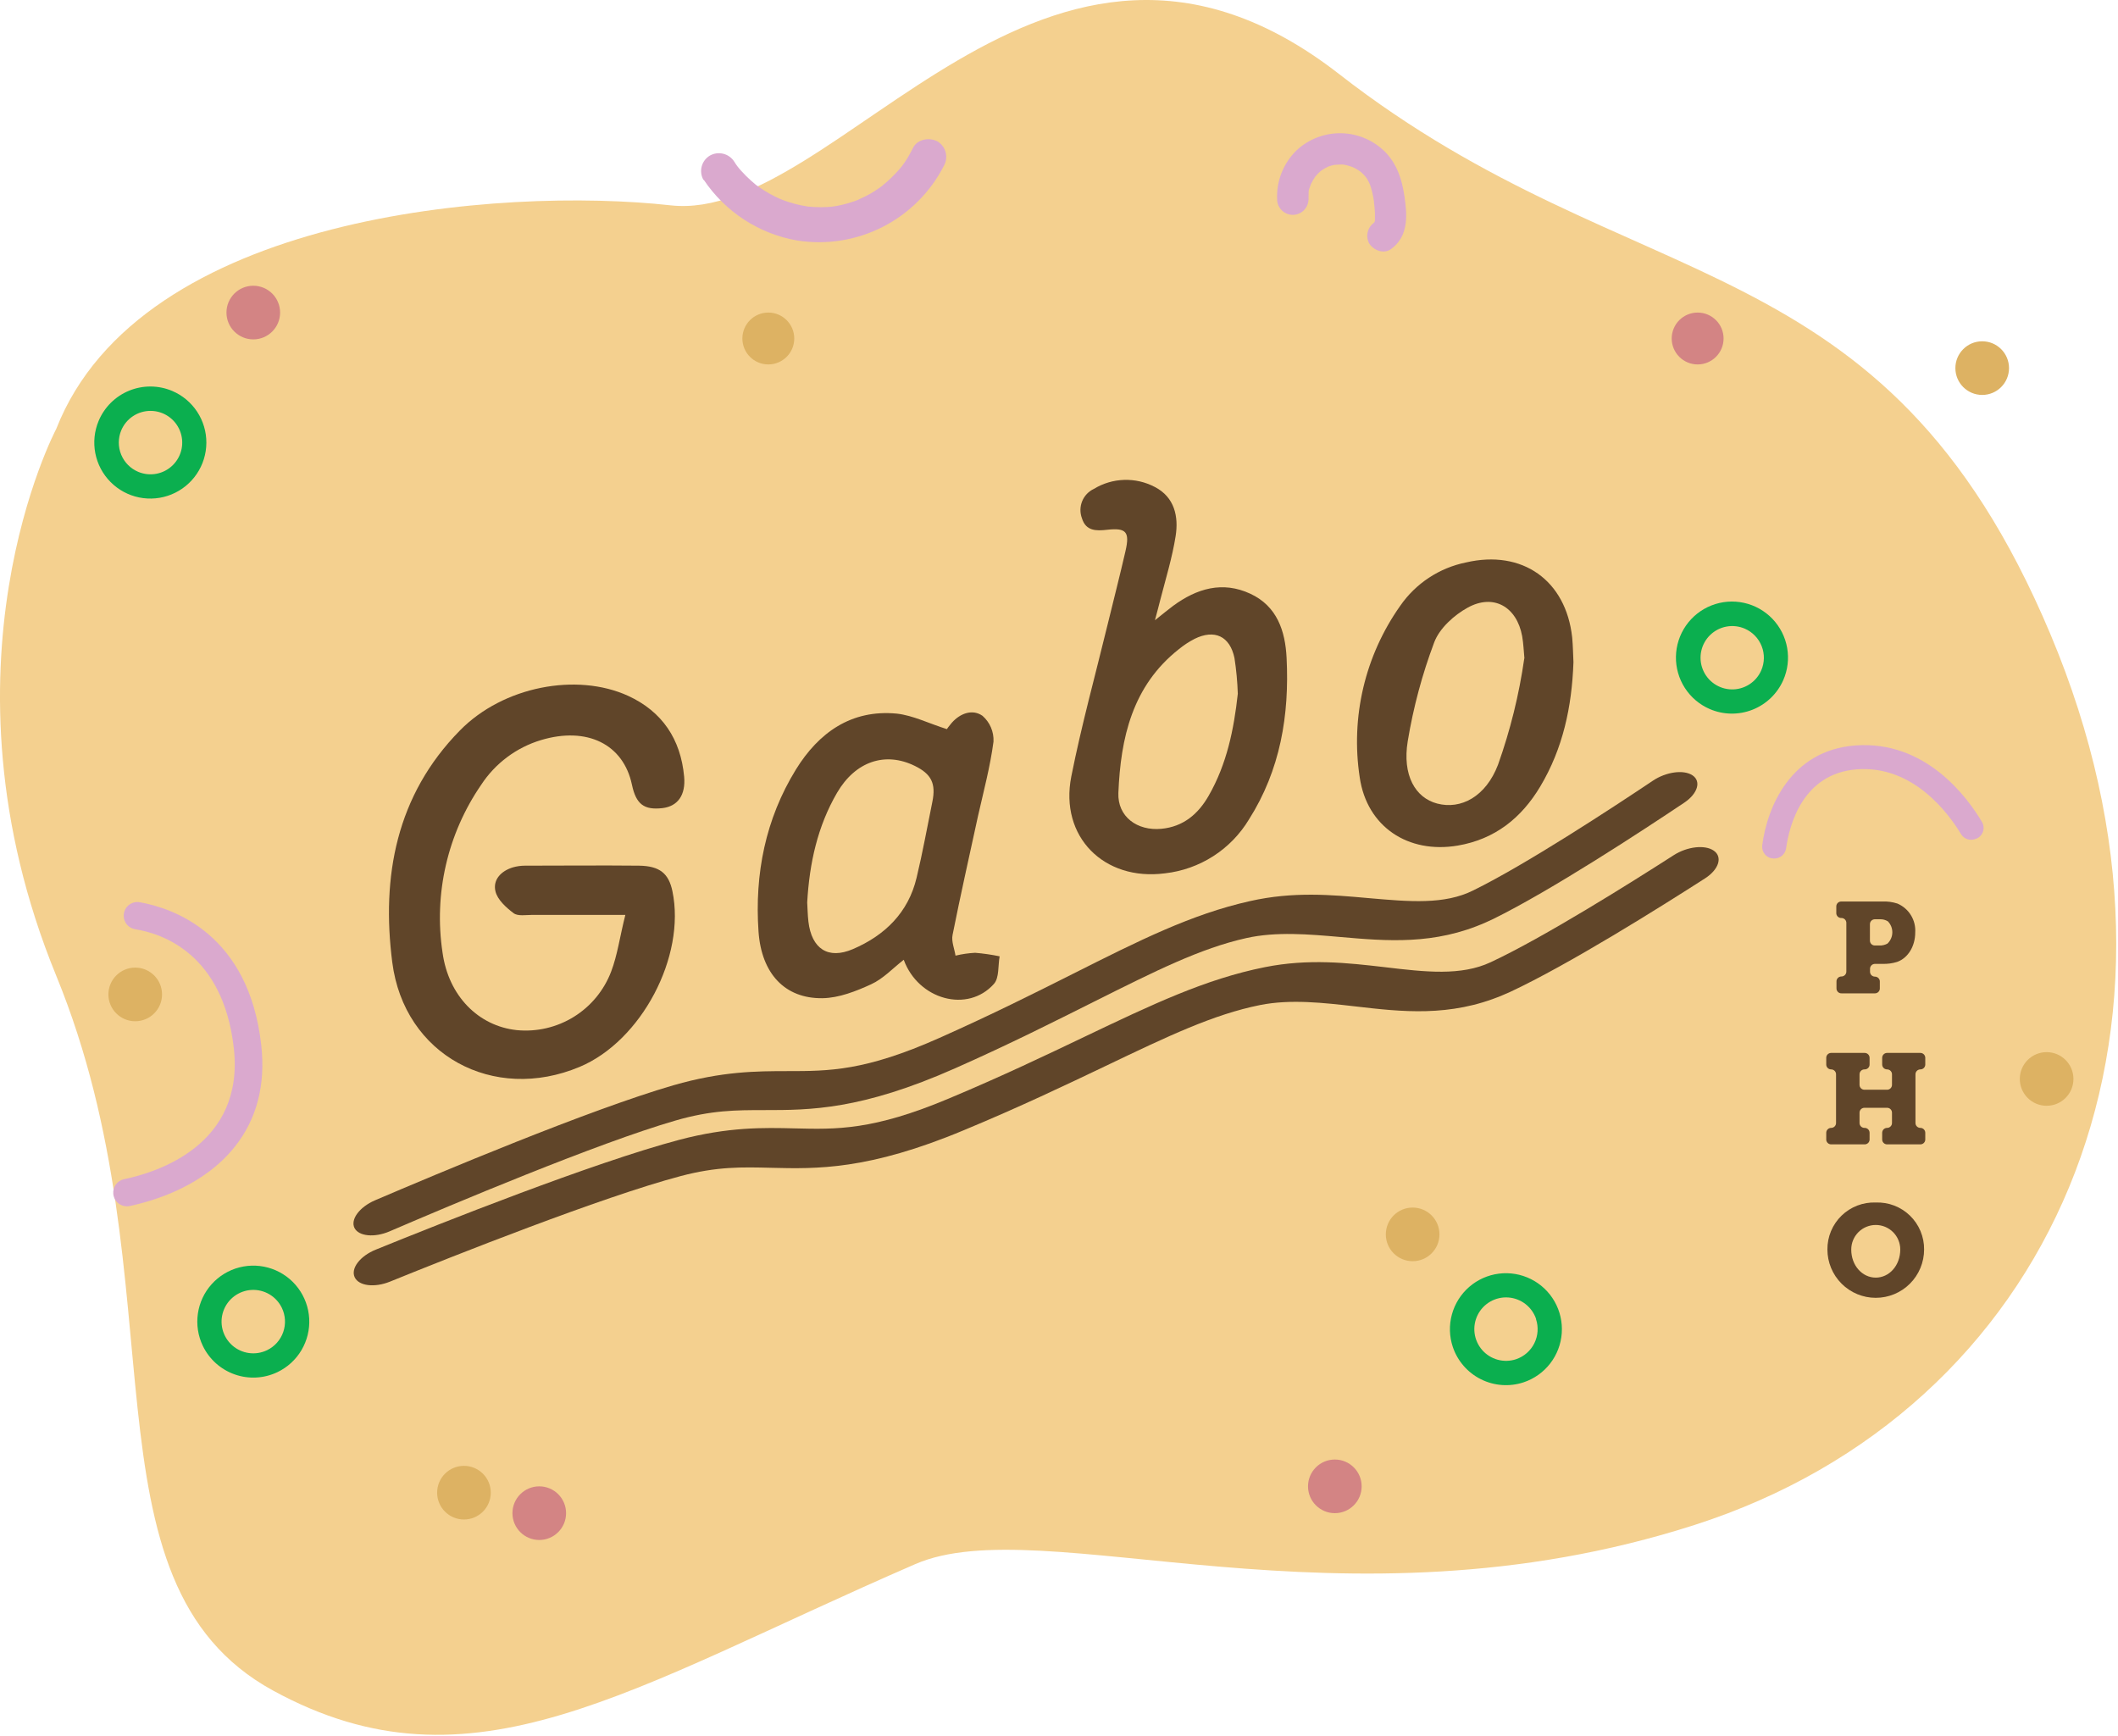 <svg width="432" height="354" viewBox="0 0 432 354" fill="none" xmlns="http://www.w3.org/2000/svg">
<g id="Frame 3">
<g id="broth">
<path id="Vector" d="M11.471 87.479C11.471 87.479 -14.339 136.019 11.471 199.009C37.281 261.999 15.151 322.649 55.711 344.809C96.271 366.969 128.161 344.389 186.711 318.999C212.621 307.769 273.231 334.309 345.711 310.999C418.191 287.689 452.611 211.109 418.221 129.359C384.151 48.359 333.371 61.999 273.151 15.119C212.931 -31.761 171.151 45.699 136.781 41.879C102.411 38.059 28.671 43.599 11.471 87.479Z" fill="#F4D08F"/>
</g>
<g id="grn-onion">
<path id="Vector_2" d="M41.361 274.479C40.387 272.442 40.038 270.162 40.36 267.927C40.681 265.691 41.658 263.602 43.167 261.922C44.675 260.242 46.649 259.046 48.837 258.487C51.024 257.928 53.329 258.031 55.459 258.781C57.589 259.532 59.448 260.897 60.802 262.704C62.156 264.511 62.944 266.679 63.067 268.934C63.189 271.188 62.64 273.429 61.489 275.372C60.338 277.315 58.637 278.873 56.601 279.849C53.868 281.157 50.727 281.326 47.87 280.319C45.012 279.312 42.671 277.212 41.361 274.479V274.479ZM57.491 266.749C56.936 265.595 56.051 264.631 54.948 263.98C53.845 263.329 52.573 263.02 51.294 263.092C50.015 263.165 48.786 263.615 47.764 264.386C46.741 265.158 45.97 266.215 45.549 267.425C45.128 268.635 45.076 269.943 45.398 271.182C45.721 272.422 46.405 273.538 47.362 274.389C48.32 275.24 49.509 275.787 50.778 275.961C52.047 276.136 53.339 275.93 54.491 275.369C56.029 274.621 57.208 273.294 57.77 271.678C58.332 270.063 58.232 268.291 57.491 266.749V266.749Z" fill="#0BAF4F"/>
<path id="Vector_3" d="M348.721 144.609C346.644 143.71 344.88 142.214 343.654 140.311C342.428 138.408 341.794 136.184 341.834 133.92C341.873 131.657 342.584 129.456 343.876 127.597C345.168 125.738 346.983 124.305 349.09 123.478C351.198 122.652 353.504 122.47 355.715 122.956C357.926 123.442 359.943 124.573 361.51 126.207C363.077 127.841 364.124 129.903 364.518 132.132C364.912 134.362 364.634 136.658 363.721 138.729C362.502 141.49 360.241 143.656 357.432 144.758C354.622 145.859 351.492 145.806 348.721 144.609V144.609ZM355.901 128.229C354.731 127.718 353.435 127.564 352.177 127.789C350.92 128.014 349.757 128.606 348.836 129.492C347.915 130.377 347.277 131.516 347.004 132.764C346.73 134.012 346.832 135.313 347.298 136.502C347.763 137.692 348.571 138.717 349.619 139.448C350.667 140.178 351.908 140.582 353.185 140.607C354.463 140.632 355.719 140.279 356.795 139.59C357.871 138.902 358.719 137.91 359.231 136.739C359.916 135.169 359.95 133.391 359.326 131.796C358.701 130.201 357.47 128.918 355.901 128.229Z" fill="#0BAF4F"/>
<path id="Vector_4" d="M296.321 274.709C295.607 272.567 295.544 270.261 296.14 268.082C296.736 265.904 297.965 263.951 299.671 262.471C301.377 260.991 303.483 260.05 305.724 259.767C307.965 259.484 310.239 259.872 312.259 260.881C314.28 261.891 315.955 263.477 317.074 265.438C318.193 267.4 318.706 269.649 318.546 271.902C318.387 274.155 317.563 276.31 316.18 278.095C314.796 279.88 312.913 281.214 310.771 281.929C307.897 282.883 304.763 282.659 302.054 281.305C299.346 279.952 297.284 277.58 296.321 274.709V274.709ZM313.321 269.039C312.917 267.825 312.162 266.758 311.151 265.972C310.14 265.187 308.919 264.72 307.642 264.629C306.366 264.538 305.091 264.827 303.979 265.461C302.867 266.095 301.968 267.044 301.395 268.189C300.823 269.334 300.603 270.622 300.763 271.892C300.923 273.162 301.457 274.356 302.295 275.323C303.134 276.289 304.241 276.986 305.476 277.323C306.71 277.661 308.017 277.625 309.231 277.219C310.852 276.67 312.19 275.501 312.951 273.968C313.712 272.435 313.834 270.663 313.291 269.039H313.321Z" fill="#0BAF4F"/>
<path id="Vector_5" d="M35.111 79.729C37.191 80.609 38.964 82.084 40.207 83.97C41.449 85.856 42.105 88.067 42.091 90.326C42.078 92.584 41.395 94.787 40.131 96.658C38.866 98.529 37.075 99.984 34.985 100.838C32.895 101.692 30.598 101.908 28.385 101.459C26.172 101.009 24.142 99.914 22.551 98.311C20.959 96.709 19.879 94.671 19.444 92.455C19.01 90.239 19.242 87.944 20.111 85.859C20.692 84.47 21.541 83.21 22.609 82.149C23.678 81.089 24.945 80.25 26.339 79.681C27.732 79.111 29.225 78.822 30.73 78.831C32.235 78.839 33.724 79.144 35.111 79.729V79.729ZM28.201 96.239C29.382 96.733 30.682 96.866 31.938 96.621C33.193 96.376 34.348 95.764 35.256 94.862C36.164 93.961 36.785 92.811 37.039 91.557C37.293 90.303 37.17 89.002 36.685 87.818C36.2 86.634 35.375 85.62 34.314 84.905C33.253 84.19 32.004 83.806 30.724 83.801C29.445 83.795 28.193 84.17 27.126 84.876C26.059 85.582 25.226 86.589 24.731 87.769C24.07 89.353 24.064 91.134 24.715 92.722C25.366 94.31 26.619 95.575 28.201 96.239V96.239Z" fill="#0BAF4F"/>
</g>
<g id="pho" opacity="0.9">
<path id="Vector_6" opacity="0.9" d="M375.591 199.159C375.727 199.159 375.861 199.132 375.986 199.079C376.111 199.025 376.223 198.947 376.317 198.849C376.41 198.751 376.483 198.635 376.53 198.507C376.577 198.38 376.598 198.245 376.591 198.109V188.279C376.598 188.144 376.577 188.008 376.53 187.881C376.483 187.754 376.41 187.638 376.317 187.54C376.223 187.441 376.111 187.363 375.986 187.31C375.861 187.257 375.727 187.229 375.591 187.229C375.451 187.237 375.312 187.214 375.181 187.164C375.05 187.114 374.932 187.037 374.833 186.938C374.734 186.839 374.657 186.72 374.607 186.589C374.556 186.459 374.534 186.319 374.541 186.179V184.869C374.541 184.734 374.568 184.599 374.622 184.475C374.675 184.35 374.753 184.237 374.852 184.144C374.95 184.05 375.066 183.978 375.193 183.931C375.32 183.883 375.456 183.863 375.591 183.869H383.881C384.945 183.818 386.009 183.96 387.021 184.289C388.16 184.778 389.12 185.608 389.768 186.665C390.416 187.721 390.721 188.952 390.641 190.189C390.641 192.949 389.201 195.389 386.941 196.189C385.993 196.481 385.003 196.616 384.011 196.589H382.421C382.156 196.589 381.902 196.695 381.714 196.882C381.527 197.07 381.421 197.324 381.421 197.589V198.139C381.414 198.275 381.435 198.41 381.483 198.537C381.53 198.665 381.602 198.781 381.696 198.879C381.789 198.977 381.902 199.055 382.027 199.109C382.151 199.162 382.286 199.189 382.421 199.189C382.557 199.189 382.691 199.217 382.816 199.27C382.941 199.323 383.053 199.401 383.147 199.5C383.24 199.598 383.313 199.714 383.36 199.841C383.407 199.968 383.428 200.104 383.421 200.239V201.549C383.428 201.685 383.407 201.82 383.36 201.947C383.313 202.075 383.24 202.191 383.147 202.289C383.053 202.387 382.941 202.465 382.816 202.519C382.691 202.572 382.557 202.599 382.421 202.599H375.631C375.491 202.606 375.352 202.584 375.221 202.534C375.09 202.484 374.972 202.407 374.873 202.308C374.774 202.209 374.697 202.09 374.647 201.959C374.596 201.829 374.574 201.689 374.581 201.549V200.239C374.57 200.101 374.588 199.961 374.634 199.83C374.68 199.698 374.753 199.578 374.848 199.476C374.943 199.375 375.058 199.294 375.186 199.239C375.314 199.185 375.452 199.157 375.591 199.159V199.159ZM383.321 192.839C383.9 192.865 384.475 192.73 384.981 192.449C385.287 192.158 385.532 191.809 385.702 191.422C385.872 191.035 385.963 190.618 385.97 190.196C385.978 189.774 385.901 189.354 385.745 188.961C385.589 188.569 385.357 188.211 385.061 187.909C384.563 187.604 383.984 187.458 383.401 187.489H382.401C382.266 187.489 382.131 187.517 382.007 187.57C381.882 187.623 381.769 187.701 381.676 187.8C381.582 187.898 381.51 188.014 381.462 188.141C381.415 188.268 381.394 188.404 381.401 188.539V191.789C381.394 191.925 381.415 192.06 381.462 192.187C381.51 192.315 381.582 192.431 381.676 192.529C381.769 192.627 381.882 192.705 382.007 192.759C382.131 192.812 382.266 192.839 382.401 192.839H383.321Z" fill="#3D2512"/>
<path id="Vector_7" opacity="0.9" d="M373.491 230.039C373.627 230.039 373.761 230.012 373.886 229.959C374.011 229.905 374.123 229.827 374.217 229.729C374.31 229.631 374.383 229.515 374.43 229.387C374.477 229.26 374.498 229.125 374.491 228.989V219.159C374.498 219.024 374.477 218.888 374.43 218.761C374.383 218.634 374.31 218.518 374.217 218.42C374.123 218.321 374.011 218.243 373.886 218.19C373.761 218.137 373.627 218.109 373.491 218.109C373.356 218.109 373.221 218.082 373.097 218.029C372.972 217.975 372.859 217.897 372.766 217.799C372.672 217.701 372.6 217.585 372.553 217.457C372.505 217.33 372.484 217.195 372.491 217.059V215.749C372.491 215.484 372.597 215.23 372.784 215.042C372.972 214.855 373.226 214.749 373.491 214.749H380.281C380.417 214.743 380.552 214.763 380.679 214.811C380.807 214.858 380.923 214.93 381.021 215.024C381.119 215.117 381.197 215.23 381.251 215.355C381.304 215.479 381.331 215.614 381.331 215.749V217.059C381.339 217.199 381.316 217.339 381.266 217.469C381.216 217.6 381.139 217.719 381.04 217.818C380.941 217.917 380.822 217.994 380.691 218.044C380.561 218.094 380.421 218.116 380.281 218.109V218.109C380.146 218.109 380.011 218.137 379.887 218.19C379.762 218.243 379.649 218.321 379.556 218.42C379.462 218.518 379.39 218.634 379.343 218.761C379.295 218.888 379.274 219.024 379.281 219.159V221.259C379.281 221.525 379.387 221.779 379.574 221.966C379.762 222.154 380.016 222.259 380.281 222.259H384.901C385.166 222.259 385.421 222.154 385.608 221.966C385.796 221.779 385.901 221.525 385.901 221.259V219.159C385.908 219.024 385.887 218.888 385.84 218.761C385.793 218.634 385.72 218.518 385.627 218.42C385.533 218.321 385.421 218.243 385.296 218.19C385.171 218.137 385.037 218.109 384.901 218.109C384.766 218.109 384.631 218.082 384.507 218.029C384.382 217.975 384.269 217.897 384.176 217.799C384.082 217.701 384.01 217.585 383.963 217.457C383.915 217.33 383.894 217.195 383.901 217.059V215.749C383.901 215.484 384.007 215.23 384.194 215.042C384.382 214.855 384.636 214.749 384.901 214.749H391.691C391.957 214.749 392.211 214.855 392.398 215.042C392.586 215.23 392.691 215.484 392.691 215.749V217.059C392.698 217.195 392.677 217.33 392.63 217.457C392.583 217.585 392.51 217.701 392.417 217.799C392.323 217.897 392.211 217.975 392.086 218.029C391.961 218.082 391.827 218.109 391.691 218.109C391.556 218.109 391.421 218.137 391.297 218.19C391.172 218.243 391.059 218.321 390.966 218.42C390.872 218.518 390.8 218.634 390.753 218.761C390.705 218.888 390.685 219.024 390.691 219.159V228.989C390.685 229.125 390.705 229.26 390.753 229.387C390.8 229.515 390.872 229.631 390.966 229.729C391.059 229.827 391.172 229.905 391.297 229.959C391.421 230.012 391.556 230.039 391.691 230.039C391.957 230.039 392.211 230.145 392.398 230.332C392.586 230.52 392.691 230.774 392.691 231.039V232.349C392.698 232.485 392.677 232.62 392.63 232.747C392.583 232.875 392.51 232.991 392.417 233.089C392.323 233.187 392.211 233.265 392.086 233.319C391.961 233.372 391.827 233.399 391.691 233.399H384.901C384.766 233.399 384.631 233.372 384.507 233.319C384.382 233.265 384.269 233.187 384.176 233.089C384.082 232.991 384.01 232.875 383.963 232.747C383.915 232.62 383.894 232.485 383.901 232.349V231.039C383.901 230.774 384.007 230.52 384.194 230.332C384.382 230.145 384.636 230.039 384.901 230.039C385.037 230.039 385.171 230.012 385.296 229.959C385.421 229.905 385.533 229.827 385.627 229.729C385.72 229.631 385.793 229.515 385.84 229.387C385.887 229.26 385.908 229.125 385.901 228.989V226.989C385.908 226.854 385.887 226.718 385.84 226.591C385.793 226.464 385.72 226.348 385.627 226.25C385.533 226.151 385.421 226.073 385.296 226.02C385.171 225.967 385.037 225.939 384.901 225.939H380.281C380.146 225.939 380.011 225.967 379.887 226.02C379.762 226.073 379.649 226.151 379.556 226.25C379.462 226.348 379.39 226.464 379.343 226.591C379.295 226.718 379.274 226.854 379.281 226.989V228.989C379.274 229.125 379.295 229.26 379.343 229.387C379.39 229.515 379.462 229.631 379.556 229.729C379.649 229.827 379.762 229.905 379.887 229.959C380.011 230.012 380.146 230.039 380.281 230.039C380.417 230.033 380.552 230.053 380.679 230.101C380.807 230.148 380.923 230.22 381.021 230.314C381.119 230.407 381.197 230.52 381.251 230.645C381.304 230.769 381.331 230.904 381.331 231.039V232.349C381.339 232.489 381.316 232.629 381.266 232.759C381.216 232.89 381.139 233.009 381.04 233.108C380.941 233.207 380.822 233.284 380.691 233.334C380.561 233.384 380.421 233.406 380.281 233.399H373.491C373.356 233.399 373.221 233.372 373.097 233.319C372.972 233.265 372.859 233.187 372.766 233.089C372.672 232.991 372.6 232.875 372.553 232.747C372.505 232.62 372.484 232.485 372.491 232.349V231.039C372.491 230.774 372.597 230.52 372.784 230.332C372.972 230.145 373.226 230.039 373.491 230.039Z" fill="#3D2512"/>
<path id="Vector_8" opacity="0.9" d="M382.591 245.259C383.876 245.211 385.156 245.423 386.356 245.883C387.556 246.344 388.65 247.043 389.572 247.939C390.494 248.835 391.224 249.908 391.719 251.094C392.214 252.28 392.463 253.554 392.451 254.839C392.451 257.454 391.412 259.962 389.563 261.811C387.714 263.661 385.206 264.699 382.591 264.699C379.976 264.699 377.468 263.661 375.619 261.811C373.77 259.962 372.731 257.454 372.731 254.839C372.72 253.554 372.969 252.28 373.464 251.094C373.959 249.908 374.689 248.835 375.611 247.939C376.533 247.043 377.626 246.344 378.826 245.883C380.026 245.423 381.307 245.211 382.591 245.259ZM382.591 260.579C385.341 260.579 387.591 258.109 387.591 254.839C387.591 253.513 387.065 252.241 386.127 251.304C385.189 250.366 383.917 249.839 382.591 249.839C381.265 249.839 379.993 250.366 379.056 251.304C378.118 252.241 377.591 253.513 377.591 254.839C377.581 258.109 379.841 260.579 382.591 260.579Z" fill="#3D2512"/>
</g>
<g id="red-onion">
<path id="Vector_9" d="M25.231 186.749C25.233 186.342 25.325 185.94 25.499 185.571C25.673 185.203 25.926 184.877 26.239 184.617C26.553 184.357 26.92 184.168 27.314 184.065C27.708 183.962 28.12 183.946 28.521 184.019C35.361 185.239 50.741 190.509 53.281 213.109C54.201 221.269 52.381 228.269 47.871 233.909C41.491 241.909 31.481 244.909 26.481 245.969C26.1 246.051 25.706 246.053 25.324 245.974C24.942 245.895 24.58 245.736 24.263 245.51C23.946 245.283 23.68 244.992 23.481 244.656C23.283 244.32 23.157 243.947 23.111 243.559V243.499C23.042 242.816 23.229 242.131 23.635 241.577C24.042 241.023 24.639 240.639 25.311 240.499C32.071 239.099 49.911 233.499 47.691 213.769C45.511 194.429 32.941 190.379 27.601 189.529C26.942 189.431 26.34 189.099 25.905 188.595C25.47 188.09 25.231 187.446 25.231 186.779V186.749Z" fill="#DAA9CE"/>
<path id="Vector_10" d="M403.131 171.049H403.071C402.536 171.303 401.926 171.35 401.358 171.182C400.789 171.014 400.303 170.643 399.991 170.139C397.451 165.909 390.231 156.059 378.761 156.909C367.661 157.739 364.961 168.329 364.311 172.989C364.233 173.58 363.94 174.122 363.488 174.511C363.036 174.9 362.457 175.109 361.861 175.099H361.771C361.437 175.093 361.108 175.017 360.805 174.876C360.502 174.736 360.231 174.533 360.011 174.282C359.791 174.03 359.625 173.736 359.526 173.417C359.426 173.098 359.394 172.761 359.431 172.429C360.431 164.639 365.241 153.019 378.431 152.039C392.721 150.979 401.211 162.519 404.241 167.619C404.417 167.912 404.529 168.239 404.568 168.579C404.607 168.918 404.572 169.262 404.467 169.587C404.362 169.912 404.188 170.211 403.958 170.463C403.727 170.715 403.445 170.915 403.131 171.049V171.049Z" fill="#DAA9CE"/>
<path id="Vector_11" d="M143.531 36.659C145.706 39.906 148.516 42.678 151.792 44.807C155.068 46.937 158.742 48.38 162.591 49.049C168.552 49.99 174.658 49.022 180.036 46.282C185.413 43.543 189.787 39.174 192.531 33.799C192.997 32.966 193.121 31.985 192.879 31.062C192.636 30.139 192.046 29.346 191.231 28.849C189.591 27.979 187.171 28.329 186.231 30.139C185.901 30.819 185.541 31.469 185.151 32.139C184.941 32.489 184.731 32.819 184.501 33.139L184.201 33.559L183.971 33.879L183.381 34.589C183.151 34.849 182.921 35.109 182.681 35.359C182.091 35.989 181.471 36.579 180.821 37.149C180.551 37.369 180.291 37.599 180.021 37.809H180.071L179.511 38.219C178.867 38.684 178.2 39.114 177.511 39.509C176.862 39.876 176.194 40.21 175.511 40.509L175.041 40.719C175.101 40.719 175.491 40.539 175.101 40.719C174.711 40.899 174.241 41.049 173.811 41.189C173.101 41.429 172.381 41.629 171.651 41.799C171.261 41.889 170.861 41.969 170.471 42.039C170.261 42.039 169.251 42.209 169.891 42.139C168.251 42.294 166.601 42.294 164.961 42.139C164.281 42.079 165.201 42.199 164.521 42.079L163.301 41.859C162.491 41.679 161.691 41.469 160.901 41.219L159.901 40.879C159.751 40.829 158.771 40.429 159.281 40.649C158.52 40.321 157.775 39.954 157.051 39.549C156.277 39.12 155.526 38.649 154.801 38.139L154.361 37.829C153.451 37.179 154.611 38.039 154.111 37.639C153.791 37.379 153.481 37.109 153.171 36.829C152.468 36.2 151.8 35.533 151.171 34.829C150.656 34.276 150.197 33.673 149.801 33.029C149.298 32.207 148.496 31.612 147.564 31.37C146.631 31.127 145.641 31.256 144.801 31.729C143.967 32.221 143.362 33.024 143.118 33.961C142.875 34.898 143.012 35.893 143.501 36.729L143.531 36.659Z" fill="#DAA9CE"/>
<path id="Vector_12" d="M266.911 40.869C266.891 40.49 266.891 40.109 266.911 39.729C266.911 39.549 266.911 39.359 266.911 39.169C266.851 39.549 266.911 39.559 266.911 39.169C266.911 38.779 267.081 38.439 267.191 38.079C267.251 37.899 267.311 37.719 267.381 37.549C267.241 37.869 267.241 37.869 267.381 37.549C267.667 36.959 268.001 36.394 268.381 35.859C267.961 36.399 268.711 35.519 268.801 35.429C269.064 35.158 269.345 34.904 269.641 34.669C269.101 35.089 270.041 34.429 270.151 34.369C270.261 34.309 271.311 33.819 270.661 34.069C271.267 33.832 271.898 33.664 272.541 33.569C271.751 33.689 272.911 33.569 273.061 33.569C273.431 33.549 273.801 33.549 274.171 33.569C273.381 33.489 274.531 33.669 274.681 33.699C275.001 33.779 275.301 33.879 275.611 33.979L276.001 34.129C275.661 33.989 275.661 33.989 276.001 34.129C276.341 34.269 276.651 34.479 277.001 34.679L277.461 34.989C277.191 34.759 277.191 34.769 277.461 34.989C277.731 35.209 278.011 35.479 278.261 35.749L278.621 36.169C278.411 35.879 278.401 35.889 278.621 36.169C278.841 36.449 278.941 36.669 279.081 36.929C279.221 37.189 279.291 37.339 279.391 37.539C279.291 37.299 279.311 37.359 279.451 37.719C279.591 38.149 279.731 38.579 279.841 39.019C279.951 39.459 280.051 39.909 280.131 40.359C280.131 40.589 280.211 40.809 280.241 41.039C280.241 40.759 280.241 40.819 280.241 41.219C280.321 41.939 280.411 42.659 280.441 43.379C280.441 43.739 280.441 44.099 280.441 44.469C280.441 44.649 280.441 44.829 280.441 45.009C280.501 44.599 280.491 44.569 280.441 44.939C280.441 45.109 280.351 45.269 280.301 45.429C280.471 45.059 280.481 45.039 280.301 45.359C280.121 45.679 280.131 45.639 280.371 45.309C280.111 45.549 280.131 45.539 280.431 45.309C279.713 45.752 279.193 46.454 278.981 47.27C278.769 48.086 278.88 48.953 279.291 49.689C280.161 51.039 282.201 51.859 283.661 50.839C286.791 48.629 287.081 45.099 286.661 41.579C286.241 37.759 285.381 33.989 282.661 31.129C280.298 28.688 277.074 27.269 273.678 27.176C270.282 27.082 266.985 28.322 264.491 30.629C263.134 31.939 262.075 33.524 261.385 35.279C260.695 37.034 260.39 38.916 260.491 40.799C260.537 41.616 260.893 42.384 261.488 42.946C262.082 43.507 262.868 43.821 263.686 43.821C264.504 43.821 265.291 43.507 265.885 42.946C266.479 42.384 266.836 41.616 266.881 40.799L266.911 40.869Z" fill="#DAA9CE"/>
</g>
<g id="tan-dot">
<path id="Vector_13" d="M94.631 309.909C97.652 309.909 100.101 307.46 100.101 304.439C100.101 301.418 97.652 298.969 94.631 298.969C91.61 298.969 89.161 301.418 89.161 304.439C89.161 307.46 91.61 309.909 94.631 309.909Z" fill="#DDB263"/>
<path id="Vector_14" d="M288.131 257.229C291.152 257.229 293.601 254.78 293.601 251.759C293.601 248.738 291.152 246.289 288.131 246.289C285.11 246.289 282.661 248.738 282.661 251.759C282.661 254.78 285.11 257.229 288.131 257.229Z" fill="#DDB263"/>
<path id="Vector_15" d="M27.581 208.289C30.602 208.289 33.051 205.84 33.051 202.819C33.051 199.798 30.602 197.349 27.581 197.349C24.56 197.349 22.111 199.798 22.111 202.819C22.111 205.84 24.56 208.289 27.581 208.289Z" fill="#DDB263"/>
<path id="Vector_16" d="M156.711 74.329C159.633 74.329 162.001 71.961 162.001 69.039C162.001 66.118 159.633 63.749 156.711 63.749C153.79 63.749 151.421 66.118 151.421 69.039C151.421 71.961 153.79 74.329 156.711 74.329Z" fill="#DDB263"/>
<path id="Vector_17" d="M417.441 225.529C420.462 225.529 422.911 223.08 422.911 220.059C422.911 217.038 420.462 214.589 417.441 214.589C414.42 214.589 411.971 217.038 411.971 220.059C411.971 223.08 414.42 225.529 417.441 225.529Z" fill="#DDB263"/>
<path id="Vector_18" d="M404.301 80.549C407.322 80.549 409.771 78.1 409.771 75.079C409.771 72.058 407.322 69.609 404.301 69.609C401.28 69.609 398.831 72.058 398.831 75.079C398.831 78.1 401.28 80.549 404.301 80.549Z" fill="#DDB263"/>
</g>
<g id="red-dot">
<path id="Vector_19" d="M109.991 314.089C113.012 314.089 115.461 311.64 115.461 308.619C115.461 305.598 113.012 303.149 109.991 303.149C106.97 303.149 104.521 305.598 104.521 308.619C104.521 311.64 106.97 314.089 109.991 314.089Z" fill="#D38484"/>
<path id="Vector_20" d="M51.661 69.219C54.682 69.219 57.131 66.77 57.131 63.749C57.131 60.728 54.682 58.279 51.661 58.279C48.64 58.279 46.191 60.728 46.191 63.749C46.191 66.77 48.64 69.219 51.661 69.219Z" fill="#D38484"/>
<path id="Vector_21" d="M272.261 308.619C275.282 308.619 277.731 306.17 277.731 303.149C277.731 300.128 275.282 297.679 272.261 297.679C269.24 297.679 266.791 300.128 266.791 303.149C266.791 306.17 269.24 308.619 272.261 308.619Z" fill="#D38484"/>
<path id="Vector_22" d="M346.261 74.329C349.183 74.329 351.551 71.961 351.551 69.039C351.551 66.118 349.183 63.749 346.261 63.749C343.34 63.749 340.971 66.118 340.971 69.039C340.971 71.961 343.34 74.329 346.261 74.329Z" fill="#D38484"/>
</g>
<g id="logo" opacity="0.9">
<path id="Vector_23" opacity="0.9" d="M235.571 126.499C237.331 125.109 238.271 124.309 239.261 123.579C244.101 120.019 249.361 118.449 255.051 121.109C260.481 123.639 262.151 128.699 262.421 134.169C263.011 145.849 261.141 157.059 254.751 167.119C252.931 170.146 250.438 172.712 247.465 174.62C244.493 176.527 241.121 177.725 237.611 178.119C225.171 179.749 216.071 170.649 218.511 158.359C220.581 147.939 223.421 137.659 225.921 127.359C227.141 122.359 228.421 117.359 229.571 112.359C230.461 108.469 229.701 107.619 225.831 108.049C223.601 108.299 221.491 108.339 220.681 105.709C220.256 104.586 220.271 103.343 220.723 102.23C221.176 101.117 222.033 100.217 223.121 99.709C224.985 98.575 227.111 97.944 229.291 97.878C231.472 97.811 233.632 98.311 235.561 99.329C239.561 101.409 240.421 105.329 239.791 109.329C239.101 113.699 237.791 117.959 236.681 122.259C236.421 123.349 236.111 124.419 235.571 126.499ZM252.471 141.499C252.392 139.058 252.165 136.623 251.791 134.209C250.861 129.739 247.711 128.289 243.651 130.299C242.51 130.888 241.434 131.595 240.441 132.409C230.941 139.909 228.571 150.519 228.111 161.729C227.921 166.559 231.941 169.509 236.881 169.039C241.341 168.619 244.391 166.039 246.531 162.289C250.221 155.859 251.671 148.799 252.471 141.489V141.499Z" fill="#3D2512"/>
<path id="Vector_24" opacity="0.9" d="M193.131 148.709C193.131 148.659 193.631 148.009 194.131 147.419C195.891 145.419 198.401 144.589 200.401 145.999C201.145 146.65 201.733 147.459 202.121 148.368C202.509 149.277 202.687 150.262 202.641 151.249C201.971 156.329 200.641 161.319 199.501 166.339C197.741 174.449 195.911 182.549 194.291 190.679C194.021 191.999 194.671 193.499 194.891 194.909C196.204 194.594 197.543 194.4 198.891 194.329C200.571 194.465 202.241 194.706 203.891 195.049C203.541 196.959 203.831 199.429 202.731 200.669C197.391 206.669 187.311 203.919 184.331 195.749C182.121 197.469 180.141 199.629 177.681 200.749C174.581 202.179 171.101 203.539 167.761 203.589C160.111 203.699 155.301 198.589 154.711 189.959C153.911 178.269 156.111 167.069 162.331 156.959C166.981 149.429 173.631 144.649 182.941 145.549C186.261 145.929 189.471 147.559 193.131 148.709ZM164.641 184.059C164.711 185.189 164.731 186.599 164.891 187.989C165.551 193.499 168.891 195.749 173.961 193.579C180.471 190.789 185.281 186.129 186.961 178.989C188.191 173.869 189.121 168.689 190.171 163.529C190.931 159.789 189.971 157.859 186.551 156.189C180.551 153.269 174.491 155.269 170.741 161.669C166.781 168.469 165.101 175.969 164.641 184.059V184.059Z" fill="#3D2512"/>
<path id="Vector_25" opacity="0.9" d="M320.931 135.059C320.611 144.189 318.771 152.689 314.161 160.409C310.321 166.839 304.911 171.169 297.341 172.459C287.221 174.179 278.811 168.629 277.341 158.569C275.452 146.274 278.41 133.726 285.591 123.569C288.758 118.986 293.58 115.809 299.041 114.709C310.471 112.059 319.401 118.329 320.671 130.009C320.841 131.779 320.851 133.539 320.931 135.059ZM310.931 134.289C310.641 134.199 311.211 134.389 310.931 134.289C310.781 132.779 310.741 131.289 310.471 129.759C309.381 123.759 304.651 121.019 299.361 123.929C296.571 125.459 293.601 128.159 292.531 131.009C290.075 137.536 288.266 144.289 287.131 151.169C285.991 158.109 288.681 162.719 293.131 163.889C297.991 165.169 303.071 162.469 305.551 155.959C308.053 148.932 309.845 141.673 310.901 134.289H310.931Z" fill="#3D2512"/>
<path id="Vector_26" opacity="0.9" d="M127.551 186.599C120.431 186.599 114.471 186.599 108.551 186.599C107.271 186.599 105.641 186.899 104.771 186.259C103.241 185.109 101.481 183.519 101.061 181.809C100.481 179.439 102.201 177.629 104.631 176.899C105.422 176.676 106.24 176.561 107.061 176.559C114.811 176.559 122.571 176.479 130.331 176.559C134.581 176.619 136.391 178.149 137.151 181.769C139.921 195.079 130.821 212.309 118.241 217.589C100.641 224.979 82.431 215.189 80.011 196.269C77.761 178.739 80.831 162.179 93.811 148.979C102.641 139.979 117.621 137.149 128.091 141.909C135.091 145.119 138.841 150.779 139.541 158.399C139.891 162.179 138.221 164.449 135.131 164.819C131.351 165.259 129.731 164.019 128.891 160.029C127.141 151.769 119.721 148.129 110.331 150.949C105.321 152.46 101.005 155.689 98.141 160.069C91.274 170.058 88.457 182.283 90.261 194.269C91.481 203.189 97.631 209.269 105.391 210.099C109.466 210.499 113.559 209.548 117.039 207.392C120.519 205.236 123.194 201.995 124.651 198.169C125.951 194.769 126.421 191.039 127.551 186.599Z" fill="#3D2512"/>
<path id="Vector_27" opacity="0.9" d="M306.421 202.999C295.711 207.489 285.891 206.359 276.421 205.259C269.951 204.519 263.251 203.749 257.041 204.979C247.531 206.879 238.241 211.319 225.391 217.469C217.261 221.349 208.051 225.749 196.691 230.469C177.101 238.679 166.561 238.409 157.261 238.179C151.361 238.029 146.261 237.899 138.831 239.869C122.701 244.139 92.181 256.269 79.561 261.389C76.391 262.679 73.191 262.279 72.351 260.519C71.491 258.719 73.411 256.179 76.651 254.869C89.651 249.579 121.041 237.109 138.531 232.479C148.641 229.809 155.771 229.989 162.071 230.139C170.641 230.359 178.071 230.549 193.531 224.049C204.401 219.489 213.361 215.209 221.261 211.429C235.011 204.869 245.871 199.679 257.981 197.259C266.921 195.479 274.811 196.379 282.451 197.259C290.761 198.259 298.021 199.069 304.031 196.259C314.881 191.199 332.791 179.939 341.401 174.409C344.151 172.649 347.761 172.249 349.551 173.499C351.391 174.779 350.601 177.329 347.771 179.149C338.771 184.929 320.021 196.709 307.971 202.329C307.421 202.569 306.911 202.789 306.421 202.999Z" fill="#3D2512"/>
<path id="Vector_28" opacity="0.9" d="M303.091 188.109C292.571 192.789 282.821 191.929 273.391 191.109C266.971 190.549 260.321 189.959 254.191 191.329C244.811 193.429 235.691 198.019 223.081 204.329C215.081 208.329 206.081 212.889 194.891 217.849C175.641 226.399 165.201 226.409 155.991 226.409C150.151 226.409 145.111 226.409 137.781 228.539C121.881 233.129 91.881 245.799 79.471 251.139C76.351 252.479 73.181 252.139 72.311 250.469C71.431 248.729 73.311 246.189 76.471 244.819C89.271 239.349 120.111 226.349 137.351 221.349C147.351 218.469 154.351 218.469 160.611 218.459C169.101 218.459 176.421 218.459 191.611 211.689C202.291 206.939 211.081 202.519 218.841 198.619C232.341 191.829 243.001 186.459 254.941 183.789C263.761 181.789 271.591 182.499 279.171 183.179C287.421 183.899 294.621 184.559 300.521 181.589C311.171 176.359 328.711 164.869 337.131 159.229C339.821 157.419 343.401 156.939 345.191 158.119C347.041 159.339 346.291 161.849 343.531 163.709C334.721 169.609 316.361 181.629 304.531 187.449C304.081 187.659 303.581 187.899 303.091 188.109Z" fill="#3D2512"/>
</g>
</g>
</svg>
